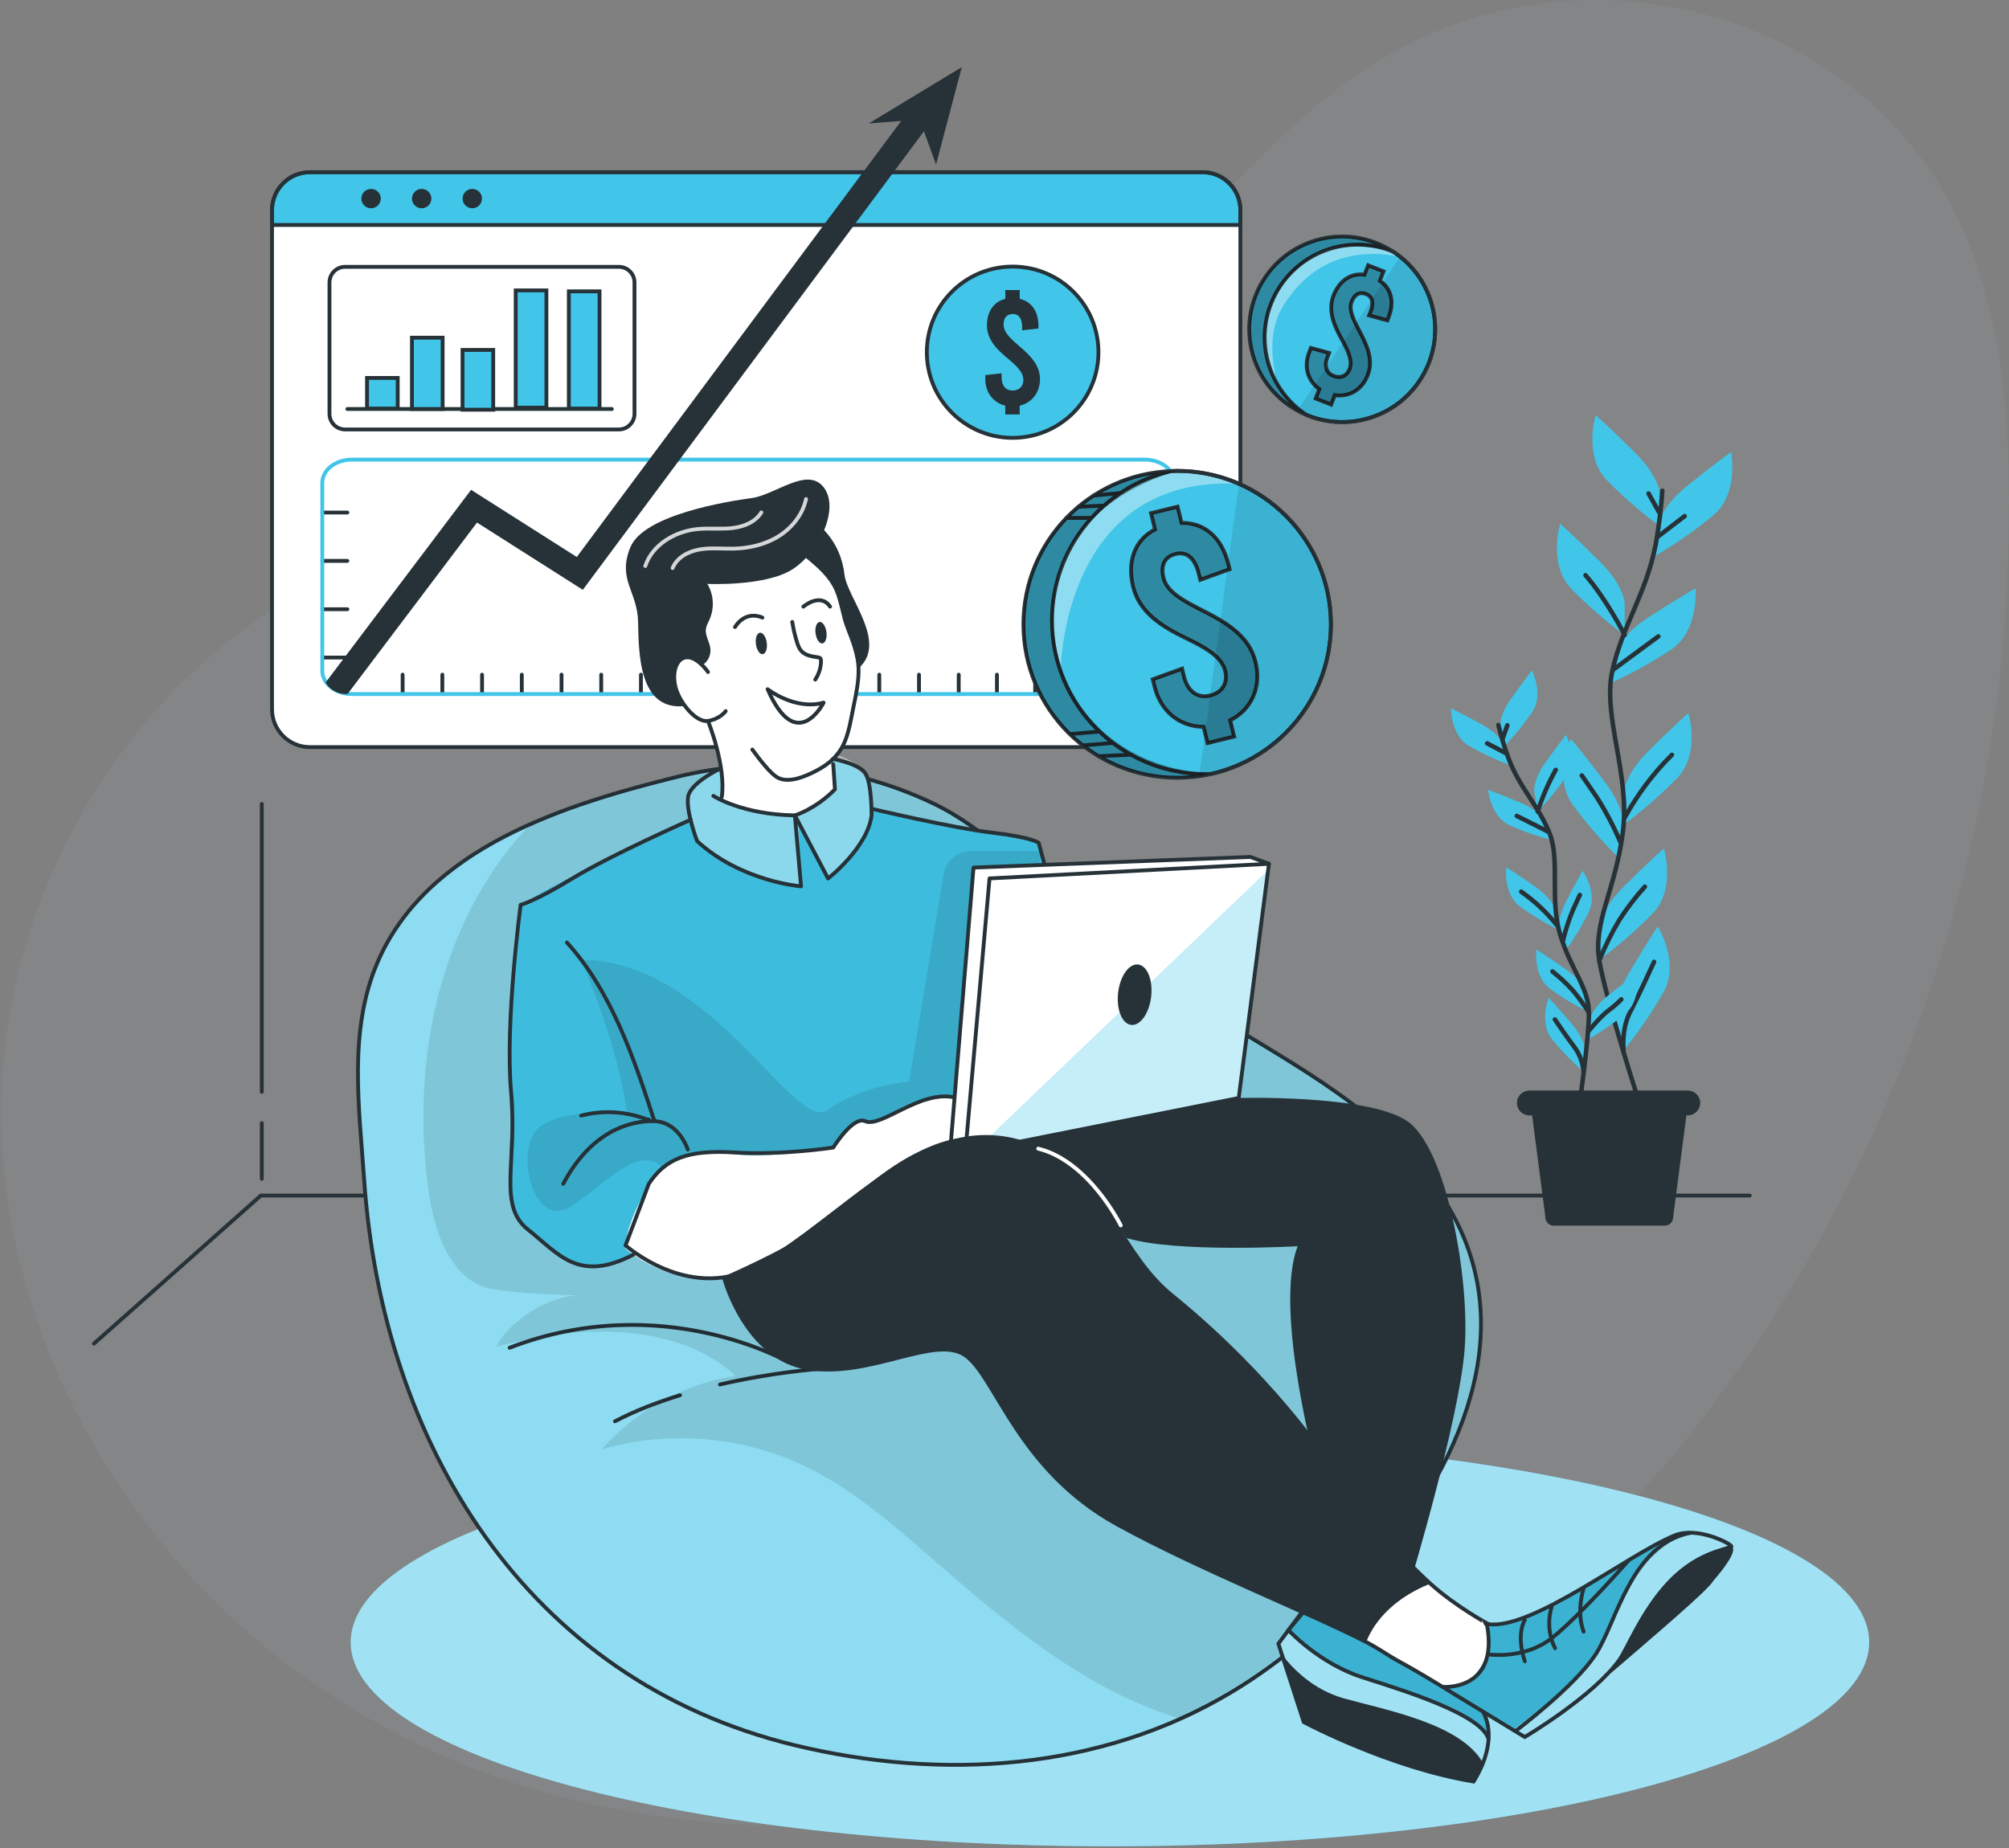 <svg width="525" height="483" viewBox="0 0 525 483" fill="none" xmlns="http://www.w3.org/2000/svg">
<rect x="0" y="0" width="525" height="483" fill="#808080" stroke="none"/>
<g opacity="0.05">
<path d="M363.306 14.103C336.282 29.53 317.233 55.476 294.123 76.305C265.588 102.017 230.241 120.114 192.665 128.235C161.752 134.923 129.365 135.009 99.517 145.467C41.357 165.851 1.44 226.347 0.375 287.87C-0.678 349.392 34.434 408.974 85.968 442.732C103.468 454.191 122.739 462.968 142.89 468.617C180.8 479.26 220.977 478.79 260.151 474.724C327.798 467.69 398.715 429.357 441.356 375.289C460.38 351.172 476.43 324.756 489.212 296.856C510.217 251.045 522.441 201.167 524.534 150.807C526.33 107.53 524.497 59.58 490.141 28.059C455.859 -3.389 403.619 -8.926 363.306 14.103Z" fill="#41C5E8"/>
<path opacity="0.7" d="M363.306 14.103C336.282 29.53 317.233 55.476 294.123 76.305C265.588 102.017 230.241 120.114 192.665 128.235C161.752 134.923 129.365 135.009 99.517 145.467C41.357 165.851 1.44 226.347 0.375 287.87C-0.678 349.392 34.434 408.974 85.968 442.732C103.468 454.191 122.739 462.968 142.89 468.617C180.8 479.26 220.977 478.79 260.151 474.724C327.798 467.69 398.715 429.357 441.356 375.289C460.38 351.172 476.43 324.756 489.212 296.856C510.217 251.045 522.441 201.167 524.534 150.807C526.33 107.53 524.497 59.58 490.141 28.059C455.859 -3.389 403.619 -8.926 363.306 14.103Z" fill="white"/>
</g>
<path d="M290.052 482.555C399.625 482.555 488.452 458.676 488.452 429.221C488.452 399.765 399.625 375.887 290.052 375.887C180.479 375.887 91.652 399.765 91.652 429.221C91.652 458.676 180.479 482.555 290.052 482.555Z" fill="#41C5E8"/>
<path opacity="0.5" d="M290.052 482.555C399.625 482.555 488.452 458.676 488.452 429.221C488.452 399.765 399.625 375.887 290.052 375.887C180.479 375.887 91.652 399.765 91.652 429.221C91.652 458.676 180.479 482.555 290.052 482.555Z" fill="white"/>
<path d="M324.138 54.888V185.386C324.138 190.841 319.702 195.268 314.237 195.268H80.987C75.522 195.268 71.085 190.841 71.085 185.386V54.888C71.085 49.434 75.522 45.006 80.987 45.006H314.237C319.713 45.006 324.138 49.422 324.138 54.888Z" fill="white"/>
<path d="M324.138 54.888V58.797H71.085V54.888C71.085 49.434 75.522 45.006 80.987 45.006H314.237C319.713 45.006 324.138 49.422 324.138 54.888Z" fill="#41C5E8"/>
<path d="M324.138 54.888V185.386C324.138 190.841 319.702 195.268 314.237 195.268H80.987C75.522 195.268 71.085 190.841 71.085 185.386V54.888C71.085 49.434 75.522 45.006 80.987 45.006H314.237C319.713 45.006 324.138 49.422 324.138 54.888Z" stroke="#263238" stroke-miterlimit="10" stroke-linecap="round" stroke-linejoin="round"/>
<path d="M324.138 54.888V58.797H71.085V54.888C71.085 49.434 75.522 45.006 80.987 45.006H314.237C319.713 45.006 324.138 49.422 324.138 54.888Z" stroke="#263238" stroke-miterlimit="10" stroke-linecap="round" stroke-linejoin="round"/>
<path d="M99.507 51.907C99.507 53.298 98.379 54.436 96.974 54.436C95.58 54.436 94.44 53.309 94.44 51.907C94.44 50.516 95.569 49.378 96.974 49.378C98.368 49.378 99.507 50.505 99.507 51.907Z" fill="#263238"/>
<path d="M112.728 51.907C112.728 53.298 111.6 54.436 110.195 54.436C108.801 54.436 107.661 53.309 107.661 51.907C107.661 50.516 108.79 49.378 110.195 49.378C111.6 49.378 112.728 50.505 112.728 51.907Z" fill="#263238"/>
<path d="M123.415 54.436C124.815 54.436 125.949 53.304 125.949 51.907C125.949 50.511 124.815 49.378 123.415 49.378C122.016 49.378 120.882 50.511 120.882 51.907C120.882 53.304 122.016 54.436 123.415 54.436Z" fill="#263238"/>
<path d="M161.717 112.242H90.181C87.924 112.242 86.099 110.42 86.099 108.167V73.815C86.099 71.562 87.924 69.74 90.181 69.74H161.728C163.985 69.74 165.81 71.562 165.81 73.815V108.167C165.799 110.42 163.974 112.242 161.717 112.242Z" stroke="#263238" stroke-miterlimit="10" stroke-linecap="round" stroke-linejoin="round"/>
<path d="M90.778 106.897H159.891" stroke="#263238" stroke-miterlimit="10" stroke-linecap="round" stroke-linejoin="round"/>
<path d="M103.933 98.781H95.912V106.787H103.933V98.781Z" fill="#41C5E8" stroke="#263238" stroke-miterlimit="10"/>
<path d="M115.671 88.258H107.65V106.897H115.671V88.258Z" fill="#41C5E8" stroke="#263238" stroke-miterlimit="10"/>
<path d="M128.892 91.46H120.871V107.085H128.892V91.46Z" fill="#41C5E8" stroke="#263238" stroke-miterlimit="10"/>
<path d="M142.788 75.902H134.767V106.544H142.788V75.902Z" fill="#41C5E8" stroke="#263238" stroke-miterlimit="10"/>
<path d="M156.672 76.145H148.651V106.787H156.672V76.145Z" fill="#41C5E8" stroke="#263238" stroke-miterlimit="10"/>
<path d="M264.629 114.439C277.014 114.439 287.054 104.418 287.054 92.057C287.054 79.695 277.014 69.674 264.629 69.674C252.243 69.674 242.203 79.695 242.203 92.057C242.203 104.418 252.243 114.439 264.629 114.439Z" fill="#41C5E8" stroke="#263238" stroke-miterlimit="10"/>
<path d="M266.465 106.025V108.322H262.703V106.025C259.528 105.23 257.481 102.569 257.481 99.069V98.031L261.741 97.567V98.649C261.741 100.769 262.825 102.072 264.584 102.072C266.343 102.072 267.427 100.99 267.427 99.278C267.427 97.236 265.502 95.48 263.257 93.614C260.579 91.405 257.913 88.777 257.913 85.067C257.913 81.445 259.672 78.861 262.714 78.11V75.814H266.476V78.11C269.563 78.817 271.366 81.401 271.366 85.111V85.862L267.107 86.326V85.487C267.107 83.234 266.233 82.064 264.684 82.064C263.135 82.064 262.261 83.024 262.261 84.857C262.261 86.9 264.219 88.612 266.432 90.522C269.065 92.775 271.775 95.358 271.775 99.069C271.764 102.602 269.673 105.274 266.465 106.025Z" fill="#263238"/>
<path d="M84.229 133.962H90.778" stroke="#263238" stroke-miterlimit="10" stroke-linecap="round" stroke-linejoin="round"/>
<path d="M84.229 146.594H90.778" stroke="#263238" stroke-miterlimit="10" stroke-linecap="round" stroke-linejoin="round"/>
<path d="M84.229 159.227H90.778" stroke="#263238" stroke-miterlimit="10" stroke-linecap="round" stroke-linejoin="round"/>
<path d="M84.229 171.859H90.778" stroke="#263238" stroke-miterlimit="10" stroke-linecap="round" stroke-linejoin="round"/>
<path d="M105.216 181.399V176.331" stroke="#263238" stroke-miterlimit="10" stroke-linecap="round" stroke-linejoin="round"/>
<path d="M115.594 181.399V176.331" stroke="#263238" stroke-miterlimit="10" stroke-linecap="round" stroke-linejoin="round"/>
<path d="M125.971 181.399V176.331" stroke="#263238" stroke-miterlimit="10" stroke-linecap="round" stroke-linejoin="round"/>
<path d="M136.36 181.399V176.331" stroke="#263238" stroke-miterlimit="10" stroke-linecap="round" stroke-linejoin="round"/>
<path d="M146.737 181.399V176.331" stroke="#263238" stroke-miterlimit="10" stroke-linecap="round" stroke-linejoin="round"/>
<path d="M157.115 181.399V176.331" stroke="#263238" stroke-miterlimit="10" stroke-linecap="round" stroke-linejoin="round"/>
<path d="M167.492 181.399V176.331" stroke="#263238" stroke-miterlimit="10" stroke-linecap="round" stroke-linejoin="round"/>
<path d="M177.881 181.399V176.331" stroke="#263238" stroke-miterlimit="10" stroke-linecap="round" stroke-linejoin="round"/>
<path d="M188.258 181.399V176.331" stroke="#263238" stroke-miterlimit="10" stroke-linecap="round" stroke-linejoin="round"/>
<path d="M198.636 181.399V176.331" stroke="#263238" stroke-miterlimit="10" stroke-linecap="round" stroke-linejoin="round"/>
<path d="M209.013 181.399V176.331" stroke="#263238" stroke-miterlimit="10" stroke-linecap="round" stroke-linejoin="round"/>
<path d="M219.401 181.399V176.331" stroke="#263238" stroke-miterlimit="10" stroke-linecap="round" stroke-linejoin="round"/>
<path d="M229.779 181.399V176.331" stroke="#263238" stroke-miterlimit="10" stroke-linecap="round" stroke-linejoin="round"/>
<path d="M240.157 181.399V176.331" stroke="#263238" stroke-miterlimit="10" stroke-linecap="round" stroke-linejoin="round"/>
<path d="M250.534 181.399V176.331" stroke="#263238" stroke-miterlimit="10" stroke-linecap="round" stroke-linejoin="round"/>
<path d="M260.524 181.399V176.331" stroke="#263238" stroke-miterlimit="10" stroke-linecap="round" stroke-linejoin="round"/>
<path d="M270.515 181.399V176.331" stroke="#263238" stroke-miterlimit="10" stroke-linecap="round" stroke-linejoin="round"/>
<path d="M280.494 181.399V176.331" stroke="#263238" stroke-miterlimit="10" stroke-linecap="round" stroke-linejoin="round"/>
<path d="M306.913 126.221V175.315C306.913 178.672 303.483 181.399 299.246 181.399H91.885C89.075 181.399 86.608 180.196 85.28 178.396C84.605 177.491 84.218 176.441 84.218 175.315V126.221C84.218 122.865 87.647 120.137 91.885 120.137H299.257C303.483 120.137 306.913 122.853 306.913 126.221Z" stroke="#41C5E8" stroke-miterlimit="10" stroke-linecap="round" stroke-linejoin="round"/>
<path d="M243.807 31.137L177.615 120.126L152.302 154.158L124.654 136.579L90.823 181.388H90.336C88.101 181.388 86.132 180.185 85.081 178.385L123.105 128.021L150.731 145.578L169.66 120.115L238.685 27.327L243.807 31.137Z" fill="#263238"/>
<path d="M227.013 32.274L251.341 17.544L244.615 43.007L240.322 31.225L227.013 32.274Z" fill="#263238"/>
<path d="M457.254 312.471H68.165L24.553 351.174" stroke="#263238" stroke-miterlimit="10" stroke-linecap="round" stroke-linejoin="round"/>
<path d="M68.409 285.373V210.12" stroke="#263238" stroke-miterlimit="10" stroke-linecap="round" stroke-linejoin="round"/>
<path d="M68.409 308.109V293.545" stroke="#263238" stroke-miterlimit="10" stroke-linecap="round" stroke-linejoin="round"/>
<path d="M433.832 129.391C433.832 129.391 433.832 124.841 427.449 118.47C421.065 112.098 416.972 108.465 416.972 108.465C416.972 108.465 413.785 118.922 419.704 125.294C424.063 129.788 428.787 133.907 433.832 137.606V129.391Z" fill="#41C5E8"/>
<path d="M424.572 157.802C424.572 157.802 424.572 153.253 418.188 146.881C411.805 140.51 407.711 136.877 407.711 136.877C407.711 136.877 404.525 147.334 410.444 153.706C414.803 158.189 419.527 162.307 424.572 166.018V157.802Z" fill="#41C5E8"/>
<path d="M433.423 137.142C433.423 137.142 433.899 132.615 440.924 126.961C447.949 121.296 452.397 118.116 452.397 118.116C452.397 118.116 454.465 128.883 447.894 134.558C443.092 138.556 437.959 142.144 432.549 145.28L433.423 137.142Z" fill="#41C5E8"/>
<path d="M422.238 170.689C422.238 170.689 423.189 166.239 430.768 161.347C438.335 156.455 443.103 153.75 443.103 153.75C443.103 153.75 444.033 164.648 436.941 169.64C431.741 173.107 426.254 176.132 420.556 178.683L422.238 170.689Z" fill="#41C5E8"/>
<path d="M424.351 207.249C424.351 207.249 424.351 202.7 430.723 196.34C437.096 189.979 441.211 186.335 441.211 186.335C441.211 186.335 444.397 196.803 438.479 203.164C434.131 207.658 429.407 211.777 424.362 215.476V207.249H424.351Z" fill="#41C5E8"/>
<path d="M424.24 216.183C424.24 216.183 424.893 211.677 419.472 204.478C414.062 197.267 410.522 193.082 410.522 193.082C410.522 193.082 405.897 202.987 410.842 210.131C414.515 215.178 418.609 219.915 423.079 224.288L424.24 216.183Z" fill="#41C5E8"/>
<path d="M417.945 242.64C417.945 242.64 417.945 238.09 424.318 231.73C430.69 225.37 434.806 221.726 434.806 221.726C434.806 221.726 437.992 232.194 432.073 238.554C427.725 243.048 423.001 247.167 417.956 250.866V242.64H417.945Z" fill="#41C5E8"/>
<path d="M422.205 266.624C422.205 266.624 421.054 262.218 425.623 254.433C430.181 246.648 433.224 242.121 433.224 242.121C433.224 242.121 438.955 251.441 434.85 259.093C431.775 264.526 428.245 269.693 424.296 274.541L422.205 266.624Z" fill="#41C5E8"/>
<path d="M434.407 128.264C434.086 133.001 433.5 137.716 432.659 142.376C430.137 155.373 423.831 163.776 421.308 175.514C418.786 187.252 426.021 202.391 424.096 217.486C422.16 232.569 416.274 240.961 417.934 251.032C419.593 261.102 428.444 288.366 428.444 288.366" stroke="#263238" stroke-width="1.177" stroke-linecap="round" stroke-linejoin="round"/>
<path d="M433.368 140.168L440.238 134.901" stroke="#263238" stroke-width="1.177" stroke-linecap="round" stroke-linejoin="round"/>
<path d="M433.677 134.106L430.812 128.993" stroke="#263238" stroke-width="1.177" stroke-linecap="round" stroke-linejoin="round"/>
<path d="M421.696 174.951C421.696 174.951 427.449 170.644 433.368 166.338" stroke="#263238" stroke-width="1.177" stroke-linecap="round" stroke-linejoin="round"/>
<path d="M424.572 165.962C424.572 165.962 419.782 156.576 414.338 150.349" stroke="#263238" stroke-width="1.177" stroke-linecap="round" stroke-linejoin="round"/>
<path d="M424.572 213.72C427.869 207.68 432.018 202.137 436.908 197.289" stroke="#263238" stroke-width="1.177" stroke-linecap="round" stroke-linejoin="round"/>
<path d="M423.455 220.114C421.707 216.006 419.616 212.042 417.215 208.276C413.852 203.329 413.365 202.689 413.365 202.689" stroke="#263238" stroke-width="1.177" stroke-linecap="round" stroke-linejoin="round"/>
<path d="M417.945 250.999C419.406 247.388 421.132 243.888 423.123 240.531C425.114 237.428 427.36 234.491 429.838 231.752" stroke="#263238" stroke-width="1.177" stroke-linecap="round" stroke-linejoin="round"/>
<path d="M424.285 274.541C424.285 274.541 423.61 269.097 426.011 264.47C428.411 259.844 431.122 253.781 432.25 251.396" stroke="#263238" stroke-width="1.177" stroke-linecap="round" stroke-linejoin="round"/>
<path d="M392.057 190.145C392.057 190.145 391.559 187.296 394.867 182.614C398.186 177.932 400.343 175.194 400.343 175.194C400.343 175.194 403.485 181.399 400.454 186.037C398.208 189.317 395.697 192.409 392.931 195.269L392.057 190.145Z" fill="#41C5E8"/>
<path d="M400.952 206.962C400.952 206.962 400.454 204.113 403.762 199.42C407.07 194.739 409.249 192.011 409.249 192.011C409.249 192.011 412.391 198.228 409.36 202.855C407.114 206.134 404.603 209.226 401.837 212.086L400.952 206.962Z" fill="#41C5E8"/>
<path d="M393.152 194.97C393.152 194.97 392.378 192.188 387.344 189.405C382.299 186.622 379.179 185.099 379.179 185.099C379.179 185.099 379.057 192.022 383.803 194.926C387.255 196.903 390.862 198.592 394.59 199.984L393.152 194.97Z" fill="#41C5E8"/>
<path d="M403.817 214.78C403.817 214.78 402.733 212.097 397.445 209.844C392.167 207.603 388.871 206.432 388.871 206.432C388.871 206.432 389.479 213.356 394.491 215.719C398.131 217.331 401.892 218.634 405.753 219.617L403.817 214.78Z" fill="#41C5E8"/>
<path d="M406.472 237.947C406.472 237.947 405.974 235.098 401.283 231.796C396.593 228.495 393.617 226.662 393.617 226.662C393.617 226.662 392.754 233.585 397.168 236.92C400.387 239.25 403.795 241.315 407.357 243.07L406.472 237.947Z" fill="#41C5E8"/>
<path d="M407.502 243.534C407.502 243.534 406.605 240.785 409.216 235.683C411.816 230.582 413.597 227.567 413.597 227.567C413.597 227.567 417.58 233.276 415.257 238.289C413.487 241.856 411.429 245.268 409.095 248.492L407.502 243.534Z" fill="#41C5E8"/>
<path d="M415.511 266.535C415.511 266.535 415.843 263.653 420.335 260.098C424.826 256.531 427.692 254.532 427.692 254.532C427.692 254.532 428.953 261.367 424.738 264.967C421.662 267.485 418.376 269.737 414.914 271.703L415.511 266.535Z" fill="#41C5E8"/>
<path d="M414.328 259.446C414.328 259.446 413.83 256.597 409.139 253.296C404.448 249.994 401.483 248.161 401.483 248.161C401.483 248.161 400.62 255.084 405.023 258.419C408.243 260.749 411.65 262.814 415.224 264.57L414.328 259.446Z" fill="#41C5E8"/>
<path d="M414.261 274.949C414.261 274.949 414.505 272.067 410.809 267.684C407.114 263.311 404.702 260.76 404.702 260.76C404.702 260.76 402.114 267.22 405.532 271.582C408.055 274.662 410.831 277.522 413.83 280.139L414.261 274.949Z" fill="#41C5E8"/>
<path d="M391.559 189.482C392.278 192.42 393.152 195.313 394.192 198.151C397.179 206.024 402.047 210.606 404.902 217.695C407.756 224.784 404.902 235.065 407.723 244.307C410.544 253.55 415.179 258.154 415.224 264.68C415.257 271.206 412.69 289.227 412.69 289.227" stroke="#263238" stroke-width="1.177" stroke-linecap="round" stroke-linejoin="round"/>
<path d="M393.517 196.848L388.638 194.297" stroke="#263238" stroke-width="1.177" stroke-linecap="round" stroke-linejoin="round"/>
<path d="M392.654 193.093L393.904 189.571" stroke="#263238" stroke-width="1.177" stroke-linecap="round" stroke-linejoin="round"/>
<path d="M404.625 217.397C404.625 217.397 400.542 215.321 396.372 213.256" stroke="#263238" stroke-width="1.177" stroke-linecap="round" stroke-linejoin="round"/>
<path d="M401.837 212.119C403.032 208.343 404.614 204.688 406.55 201.22" stroke="#263238" stroke-width="1.177" stroke-linecap="round" stroke-linejoin="round"/>
<path d="M407.036 242.021C404.315 238.587 401.118 235.562 397.522 233.055" stroke="#263238" stroke-width="1.177" stroke-linecap="round" stroke-linejoin="round"/>
<path d="M408.431 245.908C409.083 243.148 409.957 240.442 411.053 237.825C412.59 234.358 412.856 233.905 412.856 233.905" stroke="#263238" stroke-width="1.177" stroke-linecap="round" stroke-linejoin="round"/>
<path d="M415.024 269.605C415.024 269.605 418.255 265.652 420.268 264.161C421.485 263.267 422.625 262.273 423.676 261.202" stroke="#263238" stroke-width="1.177" stroke-linecap="round" stroke-linejoin="round"/>
<path d="M415.235 264.68C413.929 262.571 412.458 260.561 410.854 258.684C409.261 256.95 407.535 255.36 405.687 253.903" stroke="#263238" stroke-width="1.177" stroke-linecap="round" stroke-linejoin="round"/>
<path d="M413.83 280.139C413.664 277.931 412.922 275.811 411.661 273.989C409.648 271.339 407.28 267.838 406.329 266.458" stroke="#263238" stroke-width="1.177" stroke-linecap="round" stroke-linejoin="round"/>
<path d="M435.071 320.333H406.019C404.824 320.333 403.851 319.361 403.851 318.169L399.68 286.08H441.4L437.229 318.169C437.24 319.372 436.266 320.333 435.071 320.333Z" fill="#263238"/>
<path d="M441.034 291.524H399.679C397.887 291.524 396.427 290.077 396.416 288.288C396.416 286.489 397.876 285.031 399.679 285.031C399.679 285.031 399.679 285.031 399.69 285.031H441.045C442.849 285.031 444.309 286.478 444.309 288.277C444.309 288.277 444.309 288.277 444.309 288.288C444.287 290.077 442.826 291.524 441.034 291.524Z" fill="#263238"/>
<path d="M347.803 163.18C347.803 182.206 334.516 198.14 316.682 202.236C316.638 202.247 316.604 202.247 316.56 202.269C315.509 202.501 314.447 202.711 313.374 202.866C311.504 203.131 309.579 203.274 307.632 203.274C285.439 203.274 267.45 185.319 267.45 163.18C267.45 141.526 284.653 123.88 306.161 123.119C306.526 123.085 306.902 123.085 307.289 123.085C307.411 123.074 307.521 123.074 307.643 123.074C307.776 123.074 307.92 123.074 308.052 123.085C313.639 123.13 318.961 124.322 323.784 126.464C337.924 132.648 347.803 146.771 347.803 163.18Z" fill="#41C5E8"/>
<path opacity="0.4" d="M323.773 126.453C277.384 124.046 277.163 175.448 277.163 175.448C277.163 175.448 270.083 158.675 281.644 140.091C288.105 129.7 299.356 125.117 308.041 123.085C313.628 123.13 318.95 124.322 323.773 126.453Z" fill="white"/>
<path d="M347.803 163.18C347.803 182.25 334.45 198.217 316.56 202.269C313.695 202.932 310.708 203.274 307.632 203.274C285.439 203.274 267.45 185.319 267.45 163.18C267.45 141.526 284.653 123.88 306.161 123.119C306.647 123.085 307.145 123.074 307.643 123.074C329.814 123.063 347.803 141.029 347.803 163.18Z" stroke="#263238" stroke-miterlimit="10" stroke-linecap="round" stroke-linejoin="round"/>
<path d="M347.803 163.18C347.803 182.25 334.449 198.217 316.56 202.269C316.073 202.302 315.575 202.314 315.077 202.314C292.884 202.314 274.906 184.359 274.906 162.208C274.906 143.138 288.26 127.171 306.149 123.119C306.636 123.085 307.134 123.074 307.632 123.074C329.814 123.063 347.803 141.029 347.803 163.18Z" stroke="#263238" stroke-miterlimit="10" stroke-linecap="round" stroke-linejoin="round"/>
<path d="M321.472 188.268L322.512 192.508L315.564 194.208L314.525 189.968C308.307 189.946 303.306 185.938 301.724 179.467L301.248 177.546L308.904 174.774L309.391 176.773C310.354 180.704 312.942 182.592 316.184 181.797C319.426 181.002 320.941 178.506 320.167 175.348C319.238 171.572 314.901 169.209 309.878 166.769C303.937 163.898 297.808 160.254 296.126 153.396C294.478 146.694 296.546 141.128 301.835 138.368L300.795 134.128L307.732 132.427L308.772 136.667C314.801 136.579 319.293 140.543 320.974 147.389L321.317 148.77L313.662 151.541L313.285 150.006C312.268 145.843 310.11 144.088 307.256 144.783C304.401 145.479 303.218 147.654 304.047 151.033C304.977 154.81 309.38 157.073 314.336 159.613C320.222 162.583 326.407 166.128 328.088 172.985C329.715 179.555 327.07 185.43 321.472 188.268Z" stroke="#263238" stroke-miterlimit="10"/>
<path opacity="0.3" d="M321.472 188.268L322.512 192.508L315.564 194.208L314.525 189.968C308.307 189.946 303.306 185.938 301.724 179.467L301.248 177.546L308.904 174.774L309.391 176.773C310.354 180.704 312.942 182.592 316.184 181.797C319.426 181.002 320.941 178.506 320.167 175.348C319.238 171.572 314.901 169.209 309.878 166.769C303.937 163.898 297.808 160.254 296.126 153.396C294.478 146.694 296.546 141.128 301.835 138.368L300.795 134.128L307.732 132.427L308.772 136.667C314.801 136.579 319.293 140.543 320.974 147.389L321.317 148.77L313.662 151.541L313.285 150.006C312.268 145.843 310.11 144.088 307.256 144.783C304.401 145.479 303.218 147.654 304.047 151.033C304.977 154.81 309.38 157.073 314.336 159.613C320.222 162.583 326.407 166.128 328.088 172.985C329.715 179.555 327.07 185.43 321.472 188.268Z" fill="black"/>
<path d="M287.098 197.643L295.584 197.256" stroke="#263238" stroke-miterlimit="10" stroke-linecap="round" stroke-linejoin="round"/>
<path d="M283.016 194.827L290.429 194.208" stroke="#263238" stroke-miterlimit="10" stroke-linecap="round" stroke-linejoin="round"/>
<path d="M279.697 191.856L287.098 191.227" stroke="#263238" stroke-miterlimit="10" stroke-linecap="round" stroke-linejoin="round"/>
<path d="M278.679 135.364H285.019" stroke="#263238" stroke-miterlimit="10" stroke-linecap="round" stroke-linejoin="round"/>
<path d="M281.81 132.449L288.127 132.162" stroke="#263238" stroke-miterlimit="10" stroke-linecap="round" stroke-linejoin="round"/>
<path d="M285.771 129.523L292.431 128.905" stroke="#263238" stroke-miterlimit="10" stroke-linecap="round" stroke-linejoin="round"/>
<path opacity="0.3" d="M316.682 202.236C316.638 202.247 316.604 202.247 316.56 202.269C313.695 202.932 310.708 203.274 307.632 203.274C285.439 203.274 267.45 185.32 267.45 163.18C267.45 141.526 284.653 123.88 306.161 123.119C306.526 123.085 306.902 123.085 307.289 123.085C297.498 126.166 281.069 134.039 276.677 150.47C270.437 173.78 284.454 200.271 316.682 202.236Z" fill="black"/>
<path opacity="0.1" d="M347.803 163.18C347.803 182.206 334.516 198.14 316.682 202.236C316.638 202.247 316.605 202.247 316.56 202.269C315.509 202.501 314.447 202.711 313.374 202.866L323.785 126.464C337.924 132.648 347.803 146.771 347.803 163.18Z" fill="black"/>
<path d="M370.594 100.051C363.923 109.47 351.742 112.717 341.486 108.476C341.442 108.465 341.387 108.432 341.342 108.421C340.579 108.101 339.816 107.737 339.074 107.328C338.267 106.886 337.492 106.412 336.729 105.87C325.765 98.141 323.154 83.002 330.898 72.059C338.355 61.536 352.649 58.731 363.48 65.423C363.668 65.522 363.845 65.644 364.022 65.754C364.277 65.898 364.52 66.074 364.764 66.251C365.14 66.516 365.505 66.792 365.859 67.079C375.893 75.007 378.073 89.506 370.594 100.051Z" fill="#41C5E8"/>
<path opacity="0.4" d="M333.93 100.383C333.93 100.383 329.947 88.711 335.235 80.12C341.862 69.343 352.041 64.44 365.881 67.09C365.881 67.09 358.38 62.033 345.823 65.621C333.266 69.21 326.529 86.458 333.93 100.383Z" fill="white"/>
<path d="M370.594 100.062C363.923 109.481 351.742 112.717 341.497 108.488C339.849 107.814 338.256 106.942 336.729 105.87C325.765 98.141 323.165 83.002 330.899 72.07C338.477 61.37 353.147 58.654 364.033 65.765C364.277 65.92 364.531 66.085 364.775 66.262C375.738 73.981 378.338 89.119 370.594 100.062Z" stroke="#263238" stroke-miterlimit="10" stroke-linecap="round" stroke-linejoin="round"/>
<path d="M370.594 100.062C363.923 109.481 351.742 112.717 341.497 108.487C341.254 108.333 341 108.167 340.756 107.991C329.792 100.261 327.192 85.122 334.948 74.179C341.619 64.76 353.8 61.525 364.045 65.754C364.288 65.909 364.542 66.074 364.786 66.251C375.739 73.98 378.338 89.119 370.594 100.062Z" stroke="#263238" stroke-miterlimit="10" stroke-linecap="round" stroke-linejoin="round"/>
<path d="M348.81 103.287L347.848 105.738L343.82 104.159L344.783 101.708C341.718 99.521 340.656 95.811 342.128 92.057L342.57 90.941L347.328 92.244L346.874 93.404C345.978 95.678 346.597 97.523 348.467 98.251C350.348 98.991 351.963 98.284 352.682 96.451C353.545 94.265 352.229 91.582 350.602 88.623C348.677 85.133 346.918 81.202 348.489 77.227C350.016 73.34 352.992 71.319 356.565 71.794L357.528 69.343L361.555 70.922L360.593 73.373C363.602 75.427 364.432 78.95 362.872 82.925L362.551 83.731L357.793 82.428L358.148 81.533C359.099 79.126 358.645 77.503 356.997 76.852C355.348 76.2 353.999 76.862 353.224 78.828C352.361 81.014 353.744 83.665 355.304 86.646C357.174 90.157 358.988 94.066 357.417 98.042C355.935 101.851 352.572 103.828 348.81 103.287Z" stroke="#263238" stroke-miterlimit="10"/>
<path opacity="0.3" d="M348.81 103.287L347.848 105.738L343.82 104.159L344.783 101.708C341.718 99.521 340.656 95.811 342.128 92.057L342.57 90.941L347.328 92.244L346.874 93.404C345.978 95.678 346.597 97.523 348.467 98.251C350.348 98.991 351.963 98.284 352.682 96.451C353.545 94.265 352.229 91.582 350.602 88.623C348.677 85.133 346.918 81.202 348.489 77.227C350.016 73.34 352.992 71.319 356.565 71.794L357.528 69.343L361.555 70.922L360.593 73.373C363.602 75.427 364.432 78.95 362.872 82.925L362.551 83.731L357.793 82.428L358.148 81.533C359.099 79.126 358.645 77.503 356.997 76.852C355.348 76.2 353.999 76.862 353.224 78.828C352.361 81.014 353.744 83.665 355.304 86.646C357.174 90.157 358.988 94.066 357.417 98.042C355.935 101.851 352.572 103.828 348.81 103.287Z" fill="black"/>
<path opacity="0.3" d="M363.491 65.423C356.82 64.241 348.445 63.579 343.909 66.494C335.578 71.827 330.401 78.552 330.467 89.451C330.544 100.349 340.745 107.991 340.745 107.991L341.342 108.432C339.749 107.759 338.2 106.908 336.729 105.87C325.765 98.141 323.154 83.002 330.898 72.059C338.355 61.536 352.66 58.731 363.491 65.423Z" fill="black"/>
<path opacity="0.1" d="M370.594 100.051C363.923 109.47 351.742 112.717 341.486 108.476C341.442 108.465 341.386 108.432 341.342 108.421C340.579 108.101 339.815 107.737 339.074 107.328L365.881 67.09C375.893 75.007 378.073 89.506 370.594 100.051Z" fill="black"/>
<path d="M358.07 411.012C347.715 423.291 335.545 434.046 321.738 442.317C317.412 444.9 312.998 447.197 308.473 449.229C277.042 463.33 241.219 464.247 207.708 456.142C137.278 439.103 99.895 377.046 95.16 308.164C93.876 289.536 91.022 269.439 98.578 251.727C106.068 234.17 121.413 223.029 138.694 215.365C151.24 209.8 164.793 206.046 177.106 202.998C199.521 197.444 222.765 199.983 243.575 209.844C258.057 216.701 268.379 228.572 280.56 238.642C281.855 239.702 283.149 240.763 284.454 241.812C296.757 251.694 309.712 260.782 323.198 268.986C343.677 281.453 364.642 293.213 377.719 314.149C398.584 347.519 380.971 383.848 358.07 411.012Z" fill="#41C5E8"/>
<path opacity="0.4" d="M358.07 411.012C347.715 423.291 335.545 434.046 321.738 442.317C317.412 444.9 312.998 447.197 308.473 449.229C277.042 463.33 241.219 464.247 207.708 456.142C137.278 439.103 99.895 377.046 95.16 308.164C93.876 289.536 91.022 269.439 98.578 251.727C106.068 234.17 121.413 223.029 138.694 215.365C151.24 209.8 164.793 206.046 177.106 202.998C199.521 197.444 222.765 199.983 243.575 209.844C258.057 216.701 268.379 228.572 280.56 238.642C281.855 239.702 283.149 240.763 284.454 241.812C296.757 251.694 309.712 260.782 323.198 268.986C343.677 281.453 364.642 293.213 377.719 314.149C398.584 347.519 380.971 383.848 358.07 411.012Z" fill="white"/>
<path d="M284.454 241.812C283.149 240.763 281.854 239.702 280.56 238.642C268.379 228.572 258.057 216.701 243.575 209.844C222.754 199.983 199.51 197.444 177.095 202.998C147.81 210.253 111.489 221.416 98.567 251.727C91.011 269.439 93.865 289.536 95.149 308.153C99.895 377.046 137.256 439.103 207.696 456.142C246.031 465.417 287.375 462.877 321.738 442.317C335.545 434.057 347.715 423.291 358.059 411.012C380.96 383.848 398.584 347.519 377.73 314.149C364.642 293.213 343.688 281.453 323.198 268.986C309.712 260.782 296.768 251.694 284.454 241.812Z" stroke="#263238" stroke-miterlimit="10"/>
<path d="M177.704 364.656C171.895 366.445 166.043 368.687 160.699 371.481" stroke="#263238" stroke-miterlimit="10" stroke-linecap="round" stroke-linejoin="round"/>
<path d="M213.649 357.832C213.649 357.832 202.132 358.616 188.147 361.852" stroke="#263238" stroke-miterlimit="10" stroke-linecap="round" stroke-linejoin="round"/>
<path d="M206.136 356.066C206.136 356.066 173.079 336.874 133.173 352.256" stroke="#263238" stroke-miterlimit="10" stroke-linecap="round" stroke-linejoin="round"/>
<path opacity="0.1" d="M358.07 411.012C347.715 423.291 335.545 434.046 321.738 442.317C317.412 444.9 312.998 447.197 308.473 449.229C304.877 448.125 301.348 446.844 297.885 445.353C277.241 436.508 259.916 421.579 242.989 406.838C232.777 397.96 222.4 388.949 210.186 383.13C193.856 375.345 174.628 373.766 157.247 378.791C166.22 368.61 178.832 361.686 192.252 359.566C183.523 351.638 171.353 348.303 159.537 348.082C147.722 347.85 141.216 349.319 129.677 351.903C133.527 344.814 143.783 338.398 151.87 338.586C143.783 338.398 134.556 337.857 128.881 336.963C118.437 335.284 113.779 323.027 112.219 312.614C107.905 283.916 112.275 253.329 127.974 228.925C131.259 223.813 134.844 219.329 138.716 215.365C151.262 209.8 164.815 206.046 177.128 202.998C199.543 197.444 222.787 199.983 243.597 209.844C258.079 216.701 268.401 228.572 280.582 238.642C281.876 239.702 283.171 240.763 284.476 241.812C296.779 251.694 309.734 260.782 323.22 268.986C343.699 281.453 364.664 293.213 377.741 314.149C398.584 347.519 380.971 383.848 358.07 411.012Z" fill="black"/>
<path d="M369.554 410.195C369.554 410.195 378.847 418.002 388.981 424.495C402.135 425.378 396.239 441.257 396.239 441.257L384.976 448.478C384.976 448.478 365.737 433.218 355.238 428.26C344.75 423.302 369.554 410.195 369.554 410.195Z" fill="white"/>
<path opacity="0.3" d="M276.123 243.104C276.123 243.104 274.32 225.292 271.444 220.279L227.765 211.368V207.989C227.765 207.989 228.772 202.115 219.036 198.438C209.301 194.761 189.01 199.542 183.788 203.495C178.555 207.448 180.469 214.25 180.469 214.25C180.469 214.25 162.867 223.15 154.957 226.54C147.047 229.93 136.061 236.478 136.061 236.478C136.061 236.478 132.487 277.412 133.184 286.919C133.881 296.427 132.62 305.371 133.428 310.638C134.246 315.905 134.888 318.898 140.431 323.381C145.974 327.864 150.985 334.478 165.501 327.919L163.476 326.318L258.997 294.262L276.123 243.104Z" fill="black"/>
<path d="M276.123 243.104C276.123 243.104 274.32 225.292 271.444 220.279L227.765 211.368V207.989C227.765 207.989 228.772 202.115 219.036 198.438C209.301 194.761 189.01 199.542 183.788 203.495C178.555 207.448 180.469 214.25 180.469 214.25C180.469 214.25 162.867 223.15 154.957 226.54C147.047 229.93 136.061 236.478 136.061 236.478C136.061 236.478 132.487 277.412 133.184 286.919C133.881 296.427 132.62 305.371 133.428 310.638C134.246 315.905 134.888 318.898 140.431 323.381C145.974 327.864 150.985 334.478 165.501 327.919L163.476 326.318L258.997 294.262L276.123 243.104Z" fill="#41C5E8"/>
<path opacity="0.05" d="M276.123 243.104C276.123 243.104 274.32 225.292 271.444 220.279L227.765 211.368V207.989C227.765 207.989 228.772 202.115 219.036 198.438C209.301 194.761 189.01 199.542 183.788 203.495C178.555 207.448 180.469 214.25 180.469 214.25C180.469 214.25 162.867 223.15 154.957 226.54C147.047 229.93 136.061 236.478 136.061 236.478C136.061 236.478 132.487 277.412 133.184 286.919C133.881 296.427 132.62 305.371 133.428 310.638C134.246 315.905 134.888 318.898 140.431 323.381C145.974 327.864 150.985 334.478 165.501 327.919L163.476 326.318L258.997 294.262L276.123 243.104Z" fill="black"/>
<path opacity="0.1" d="M272.019 222.443H253.742C250.191 222.443 247.16 225.005 246.584 228.506L237.579 282.657C237.579 282.657 225.177 283.684 216.392 290.088C207.608 296.493 186.001 250.866 151.859 250.844C151.859 250.844 161.684 273.26 163.863 291.148C163.863 291.148 142.522 288.829 138.982 297.166C135.441 305.503 140.597 321.128 149.614 315.088C158.63 309.048 167.094 298.922 173.179 305.271C179.263 311.621 206.148 315.088 206.148 315.088L247.602 294.306L263.677 286.765L272.019 222.443Z" fill="black"/>
<path opacity="0.4" d="M213.992 195.633C213.992 195.633 224.369 198.504 226.051 201.982C227.732 205.449 227.555 214.261 227.555 214.261C227.555 214.261 224.723 222.079 216.392 229.588L208.648 214.261L209.345 231.653C209.345 231.653 194.653 229.212 188.424 224.519C182.195 219.827 182.195 219.827 182.195 219.827C182.195 219.827 179.518 211.026 179.894 208C180.27 204.986 191.522 198.924 191.522 198.924L213.992 195.633Z" fill="white"/>
<path d="M386.846 463.639C386.558 462.999 391.105 454.993 387.554 446.833C383.991 438.673 378.316 441.82 378.316 441.82C378.316 441.82 362.152 431.55 355.359 428.315C348.566 425.069 341.253 419.945 341.253 419.945L334.073 429.596L340.711 450.09L386.846 463.639Z" fill="#41C5E8"/>
<path d="M377.719 441.323L398.474 453.988C398.474 453.988 413.066 444.647 420.025 438.187C426.995 431.738 442.561 418.013 442.561 418.013L452.496 404.641C452.496 404.641 445.593 396.116 434.087 402.962C419.218 411.818 401.085 424.616 388.981 424.495C388.992 424.495 391.371 439.324 377.719 441.323Z" fill="#41C5E8"/>
<path d="M210.473 142.1C210.473 142.1 219.899 156.323 221.603 160.927C223.318 165.532 224.701 172.345 224.347 175.624C223.993 178.904 220.563 196.472 218.782 196.98L217.111 198.868L218.184 206.311C218.184 206.311 210.816 219.031 189.154 209.712C189.154 209.712 188.313 194.86 185.68 190.211C183.047 185.551 179.108 191.095 175.159 177.634C171.22 164.174 183.788 150.084 183.788 150.084L210.473 142.1Z" fill="white"/>
<path opacity="0.5" d="M443.535 400.478C443.535 400.478 432.87 402.322 429.407 408.627C425.944 414.932 419.295 426.659 417.027 432.323C414.759 437.988 395.984 451.669 395.984 451.669L398.474 453.977C398.474 453.977 413.741 444.558 422.957 435.603C432.162 426.648 452.496 404.122 452.496 404.122C452.496 404.122 451.047 402.675 443.535 400.478Z" fill="white"/>
<path opacity="0.5" d="M336.706 426.041L334.073 429.585L342.194 446.391L386.857 462.414L388.926 455.888C388.926 455.888 389.611 449.24 373.935 444.238C358.258 439.225 348.699 435.879 344.241 432.423C339.771 428.945 336.706 426.041 336.706 426.041Z" fill="white"/>
<path d="M189.265 301.219C189.265 301.219 175.59 299.165 169.207 310.34C162.823 321.504 163.476 326.34 163.476 326.34C163.476 326.34 172.504 334.533 184.928 334.114C197.352 333.694 215.463 319.405 221.36 314.779C227.256 310.152 242.126 296.912 252.271 299.651L253.388 290.077C253.388 290.077 252.403 285.782 243.719 286.941C235.034 288.101 231.637 293.037 228.849 293.037C226.061 293.037 223.406 290.353 217.753 299.938C217.742 299.927 198.016 303.427 189.265 301.219Z" fill="white"/>
<path d="M207.033 162.55C207.32 164.339 207.73 166.106 208.272 167.84C208.537 168.679 208.836 169.529 209.433 170.169C210.473 171.318 212.155 171.561 213.693 171.793C213.947 171.826 214.224 171.881 214.379 172.08C214.523 172.256 214.545 172.51 214.545 172.742C214.545 174.465 214.014 176.187 213.04 177.623" stroke="#263238" stroke-miterlimit="10" stroke-linecap="round" stroke-linejoin="round"/>
<path opacity="0.1" d="M345.878 414.634L336.695 426.04C336.695 426.04 346.763 435.327 357.196 438.761C367.617 442.206 385.861 448.721 388.915 453.712L387.742 447.716C387.742 447.716 359.22 430.248 352.66 426.074C346.099 421.911 345.878 414.634 345.878 414.634Z" fill="black"/>
<path opacity="0.1" d="M377.719 441.323L395.984 451.681C395.984 451.681 404.979 445.541 409.426 440.97C413.874 436.398 419.295 431.407 422.647 421.226C427.283 407.169 440.559 400.478 440.559 400.478C440.559 400.478 422.094 409.146 412.48 415.97C402.866 422.783 393.495 425.621 388.052 425.157C388.052 425.157 392.422 438.96 377.719 441.323Z" fill="black"/>
<path d="M200.594 180.13C200.594 180.13 207.774 185.75 215.231 183.641C215.231 183.641 208.194 197.554 200.594 180.13Z" fill="white" stroke="#263238" stroke-miterlimit="10" stroke-linecap="round" stroke-linejoin="round"/>
<path d="M200.373 167.983C200.583 169.529 200.118 170.865 199.333 170.976C198.547 171.075 197.75 169.916 197.54 168.359C197.33 166.813 197.795 165.477 198.58 165.366C199.366 165.267 200.162 166.437 200.373 167.983Z" fill="#263238"/>
<path d="M215.961 165.178C216.171 166.724 215.706 168.06 214.921 168.171C214.135 168.27 213.339 167.111 213.129 165.554C212.918 164.008 213.383 162.672 214.169 162.561C214.954 162.462 215.751 163.621 215.961 165.178Z" fill="#263238"/>
<path d="M199.233 161.424C199.233 161.424 195.051 159.271 192.064 163.886" stroke="#263238" stroke-miterlimit="10" stroke-linecap="round" stroke-linejoin="round"/>
<path d="M209.942 158.553C209.942 158.553 214.357 154.766 216.923 158.553" stroke="#263238" stroke-miterlimit="10" stroke-linecap="round" stroke-linejoin="round"/>
<path d="M185.017 175.635C185.017 175.635 182.328 171.671 179.507 171.793C176.686 171.925 175.535 175.889 176.564 179.721C177.593 183.564 181.819 188.93 185.028 188.422C188.236 187.914 189.641 185.86 189.641 185.86" stroke="#263238" stroke-miterlimit="10" stroke-linecap="round" stroke-linejoin="round"/>
<path d="M210.794 145.313C213.825 147.809 217.012 150.547 218.594 154.235C219.943 157.371 220.253 160.839 221.481 164.03C222.798 167.42 224.247 170.976 224.358 174.675C224.457 178.043 223.694 181.543 223.019 184.823C222.444 187.66 221.99 190.587 220.972 193.314C219.49 197.278 216.724 199.718 213.029 201.596C210.34 202.965 205.86 204.93 202.95 203.075C201.257 201.993 198.713 198.813 196.6 195.909" stroke="#263238" stroke-miterlimit="10" stroke-linecap="round" stroke-linejoin="round"/>
<path d="M185.017 188.433C185.017 188.433 189.774 200.072 188.623 208.265" stroke="#263238" stroke-miterlimit="10" stroke-linecap="round" stroke-linejoin="round"/>
<path d="M183.8 173.681C185.072 172.764 185.802 171.141 185.647 169.584C185.47 167.795 184.22 166.139 184.474 164.361C184.596 163.489 185.072 162.705 185.426 161.899C186.731 158.951 186.521 155.373 184.851 152.612C184.851 152.612 199.963 153.319 207.044 148.825C214.124 144.331 219.512 132.836 215.242 127.348C210.96 121.849 202.618 129.346 196.445 130.174C190.272 131.003 168.255 134.503 164.748 142.995C161.241 151.486 166.585 154.49 166.751 162.561C166.917 170.633 166.906 185.927 179.009 184.524C179.009 184.524 174.484 178.683 177.626 172.665C179.75 170.092 183.8 173.681 183.8 173.681Z" fill="#263238"/>
<path d="M213.438 136.877C213.438 136.877 219.656 141.018 220.674 150.139C221.349 156.19 232.102 167.95 224.358 174.653C224.358 174.653 222.554 167.53 221.481 164.008C220.419 160.496 219.069 154.092 217.277 151.85C215.496 149.609 206.048 141.957 206.048 141.957L213.438 136.877Z" fill="#263238"/>
<path d="M186.41 208.011C186.41 208.011 193.867 212.903 207.718 213.113L209.334 231.653C209.334 231.653 193.768 230.471 182.173 219.838C182.173 219.838 179.042 211.567 179.872 208.011C180.702 204.456 188.114 200.933 188.114 200.933" stroke="#263238" stroke-miterlimit="10" stroke-linecap="round" stroke-linejoin="round"/>
<path d="M217.742 199.708L218.184 206.311C213.15 211.456 207.718 213.113 207.718 213.113L216.392 229.599C216.392 229.599 226.725 221.56 227.765 213.113C227.765 213.113 227.854 204.456 226.05 201.993C224.258 199.52 217.675 198.36 217.675 198.36" stroke="#263238" stroke-miterlimit="10" stroke-linecap="round" stroke-linejoin="round"/>
<path opacity="0.8" d="M175.768 148.471C176.885 145.7 179.905 144.099 182.859 143.602C185.813 143.105 188.845 143.469 191.832 143.392C195.936 143.282 200.085 142.299 203.559 140.101C207.033 137.904 209.776 134.437 210.639 130.428" stroke="white" stroke-miterlimit="10" stroke-linecap="round" stroke-linejoin="round"/>
<path opacity="0.8" d="M168.631 147.93C170.512 142.255 176.564 138.765 182.527 138.257C185.481 138.003 188.468 138.357 191.411 138.014C194.354 137.672 197.418 136.458 198.956 133.929" stroke="white" stroke-miterlimit="10" stroke-linecap="round" stroke-linejoin="round"/>
<path d="M165.489 327.93C151.129 335.373 145.996 327.72 137.986 321.382C129.976 315.044 135.22 303.748 133.572 285.55C131.912 267.363 136.061 236.489 136.061 236.489C136.061 236.489 139.645 235.661 149.591 229.588C159.537 223.515 180.469 214.261 180.469 214.261" stroke="#263238" stroke-miterlimit="10" stroke-linecap="round" stroke-linejoin="round"/>
<path d="M179.739 300.446C179.739 300.446 177.46 293.235 171.01 293.037C164.571 292.838 154.415 295.742 147.19 309.412" stroke="#263238" stroke-miterlimit="10" stroke-linecap="round" stroke-linejoin="round"/>
<path d="M169.55 292.606C169.151 292.617 168.764 292.462 168.388 292.33C163.122 290.431 157.269 290.166 151.859 291.579" stroke="#263238" stroke-miterlimit="10" stroke-linecap="round" stroke-linejoin="round"/>
<path d="M148.153 246.339C159.858 259.258 165.578 276.352 170.988 292.915" stroke="#263238" stroke-miterlimit="10" stroke-linecap="round" stroke-linejoin="round"/>
<path d="M227.765 211.379C227.765 211.379 249.007 216.437 259.384 217.64C269.762 218.844 271.443 220.29 271.443 220.29L273.368 227.512" stroke="#263238" stroke-miterlimit="10" stroke-linecap="round" stroke-linejoin="round"/>
<path d="M326.76 223.978L254.406 226.75L248.498 301.009H260.889L323.707 286.974L331.606 225.767L326.76 223.978Z" fill="white"/>
<path d="M252.26 303.217L331.385 227.512L323.707 286.974L252.26 303.217Z" fill="#41C5E8"/>
<path opacity="0.7" d="M252.26 303.217L331.385 227.512L323.707 286.974L252.26 303.217Z" fill="white"/>
<path d="M252.26 301.219L258.588 229.588L331.606 225.767L323.707 286.974L252.26 301.219Z" stroke="#263238" stroke-miterlimit="10" stroke-linecap="round" stroke-linejoin="round"/>
<path d="M300.828 260.462C300.33 264.824 297.996 268.136 295.617 267.871C293.228 267.606 291.701 263.852 292.188 259.49C292.685 255.129 295.02 251.816 297.398 252.081C299.788 252.346 301.326 256.1 300.828 260.462Z" fill="#263238"/>
<path d="M323.707 286.974C323.707 286.974 357.141 286.025 367.596 292.915C378.05 299.805 384.18 334.357 382.741 352.709C381.303 371.061 368.68 413.176 368.68 413.176L344.517 385.825C344.517 385.825 332.613 342.638 339.107 325.722C339.107 325.722 307.012 327.522 294.389 323.557C294.389 323.557 283.071 305.062 263.666 298.944L323.707 286.974Z" fill="#263238"/>
<path d="M373.78 413.894C363.568 404.663 353.722 391.964 350.79 387.448C339.096 369.416 322.932 352.068 306.304 338.608C292.895 327.753 289.864 310.086 273.335 301.23C245.964 286.577 222.289 315.695 213.438 321.592C204.587 327.477 189.253 334.125 189.253 334.125C189.253 334.125 194.84 355.061 211.281 357.59C227.721 360.118 244.36 348.756 252.259 354.233C260.17 359.688 265.945 384.102 291.922 398.402C313.152 410.084 342.083 421.491 357.008 429.165C360.349 430.888 362.805 432.699 364.686 433.726C369.841 436.531 375.351 439.843 380.551 443.101L398.462 453.988C398.462 453.988 416.44 443.377 423.344 433.593C424.273 432.279 426.176 428.779 427.968 425.4C431.885 418.024 436.797 411.398 443.667 407.71C448.402 405.171 452.629 404.387 452.485 404.133C452.031 403.293 443.446 398.91 437.616 401.306C425.269 406.385 400.597 425.952 388.981 424.506C388.992 424.494 380.528 419.989 373.78 413.894Z" stroke="#263238" stroke-miterlimit="10"/>
<path d="M373.78 413.894C363.015 418.233 358.679 424.925 357.019 429.154C342.095 421.48 313.164 410.073 291.933 398.391C265.956 384.08 260.181 359.676 252.271 354.222C244.361 348.745 227.721 360.107 211.292 357.578C194.852 355.05 189.276 334.103 189.276 334.103C189.276 334.103 204.61 327.466 213.46 321.581C222.311 315.695 242.723 286.555 273.358 301.219C290.285 309.313 292.918 327.753 306.327 338.597C322.955 352.057 339.118 369.405 350.812 387.437C353.722 391.964 363.535 404.696 373.78 413.894Z" fill="#263238"/>
<path d="M292.885 320.278C292.885 320.278 284.598 303.471 271.311 300.214" stroke="white" stroke-miterlimit="10" stroke-linecap="round" stroke-linejoin="round"/>
<path d="M249.45 286.82C240.311 284.832 230.277 294.914 226.05 293.025C222.908 291.623 217.742 299.927 217.742 299.927C217.742 299.927 204.366 301.992 192.053 301.219C179.739 300.446 173.909 302.831 169.55 309.412L163.465 325.49C163.465 325.49 179.507 339.867 196.655 331.486C213.803 323.116 236.572 297.917 252.26 298.006" stroke="#263238" stroke-miterlimit="10" stroke-linecap="round" stroke-linejoin="round"/>
<path d="M377.021 440.892C377.021 440.892 392.035 442.129 388.505 424.229" stroke="#263238" stroke-miterlimit="10"/>
<path d="M447.717 413.176C446.577 415.429 432.847 427.067 420.999 437.281C421.032 437.127 424.273 430.888 425.7 428.227C428.842 422.352 436.985 406.242 452.496 404.122C454.698 405.447 447.717 413.176 447.717 413.176Z" fill="#263238"/>
<path d="M441.82 400.599C426.143 403.724 422.592 423.766 417.016 432.335C411.451 440.903 395.973 452.476 395.973 452.476" stroke="#263238" stroke-miterlimit="10"/>
<path d="M387.543 447.341C390.087 452.012 388.881 457.411 387.543 460.801C386.414 463.65 385.087 465.627 385.087 465.627C362.893 461.983 340.7 450.09 340.7 450.09L334.98 432.423L334.073 429.596L342.692 418.013" stroke="#263238" stroke-miterlimit="10"/>
<path d="M387.543 460.801C386.414 463.65 385.087 465.627 385.087 465.627C362.893 461.983 340.7 450.09 340.7 450.09L334.98 432.423C337.846 436.155 343.156 441.621 351.122 443.874C361.931 446.91 381.878 450.488 387.543 460.801Z" fill="#263238"/>
<path d="M248.498 298.425L254.406 226.75L326.76 223.978L331.606 225.767" stroke="#263238" stroke-miterlimit="10" stroke-linecap="round" stroke-linejoin="round"/>
<path d="M388.351 432.324C388.351 432.324 398.241 434.079 405.842 427.896C413.442 421.712 425.69 407.721 425.69 407.721" stroke="#263238" stroke-miterlimit="10"/>
<path d="M398.474 423.401C398.474 423.401 396.084 426.99 398.474 434.201" stroke="#263238" stroke-miterlimit="10" stroke-linecap="round" stroke-linejoin="round"/>
<path d="M405.488 419.989C405.488 419.989 403.574 425.356 406.384 430.789" stroke="#263238" stroke-miterlimit="10" stroke-linecap="round" stroke-linejoin="round"/>
<path d="M413.841 415.153C413.841 415.153 411.838 421.149 413.841 426.438" stroke="#263238" stroke-miterlimit="10" stroke-linecap="round" stroke-linejoin="round"/>
<path d="M344.639 416.511L336.695 426.04C336.695 426.04 344.694 434.753 355.957 438.364C367.219 441.985 387.377 448.136 389.036 454.684" stroke="#263238" stroke-miterlimit="10"/>
</svg>
